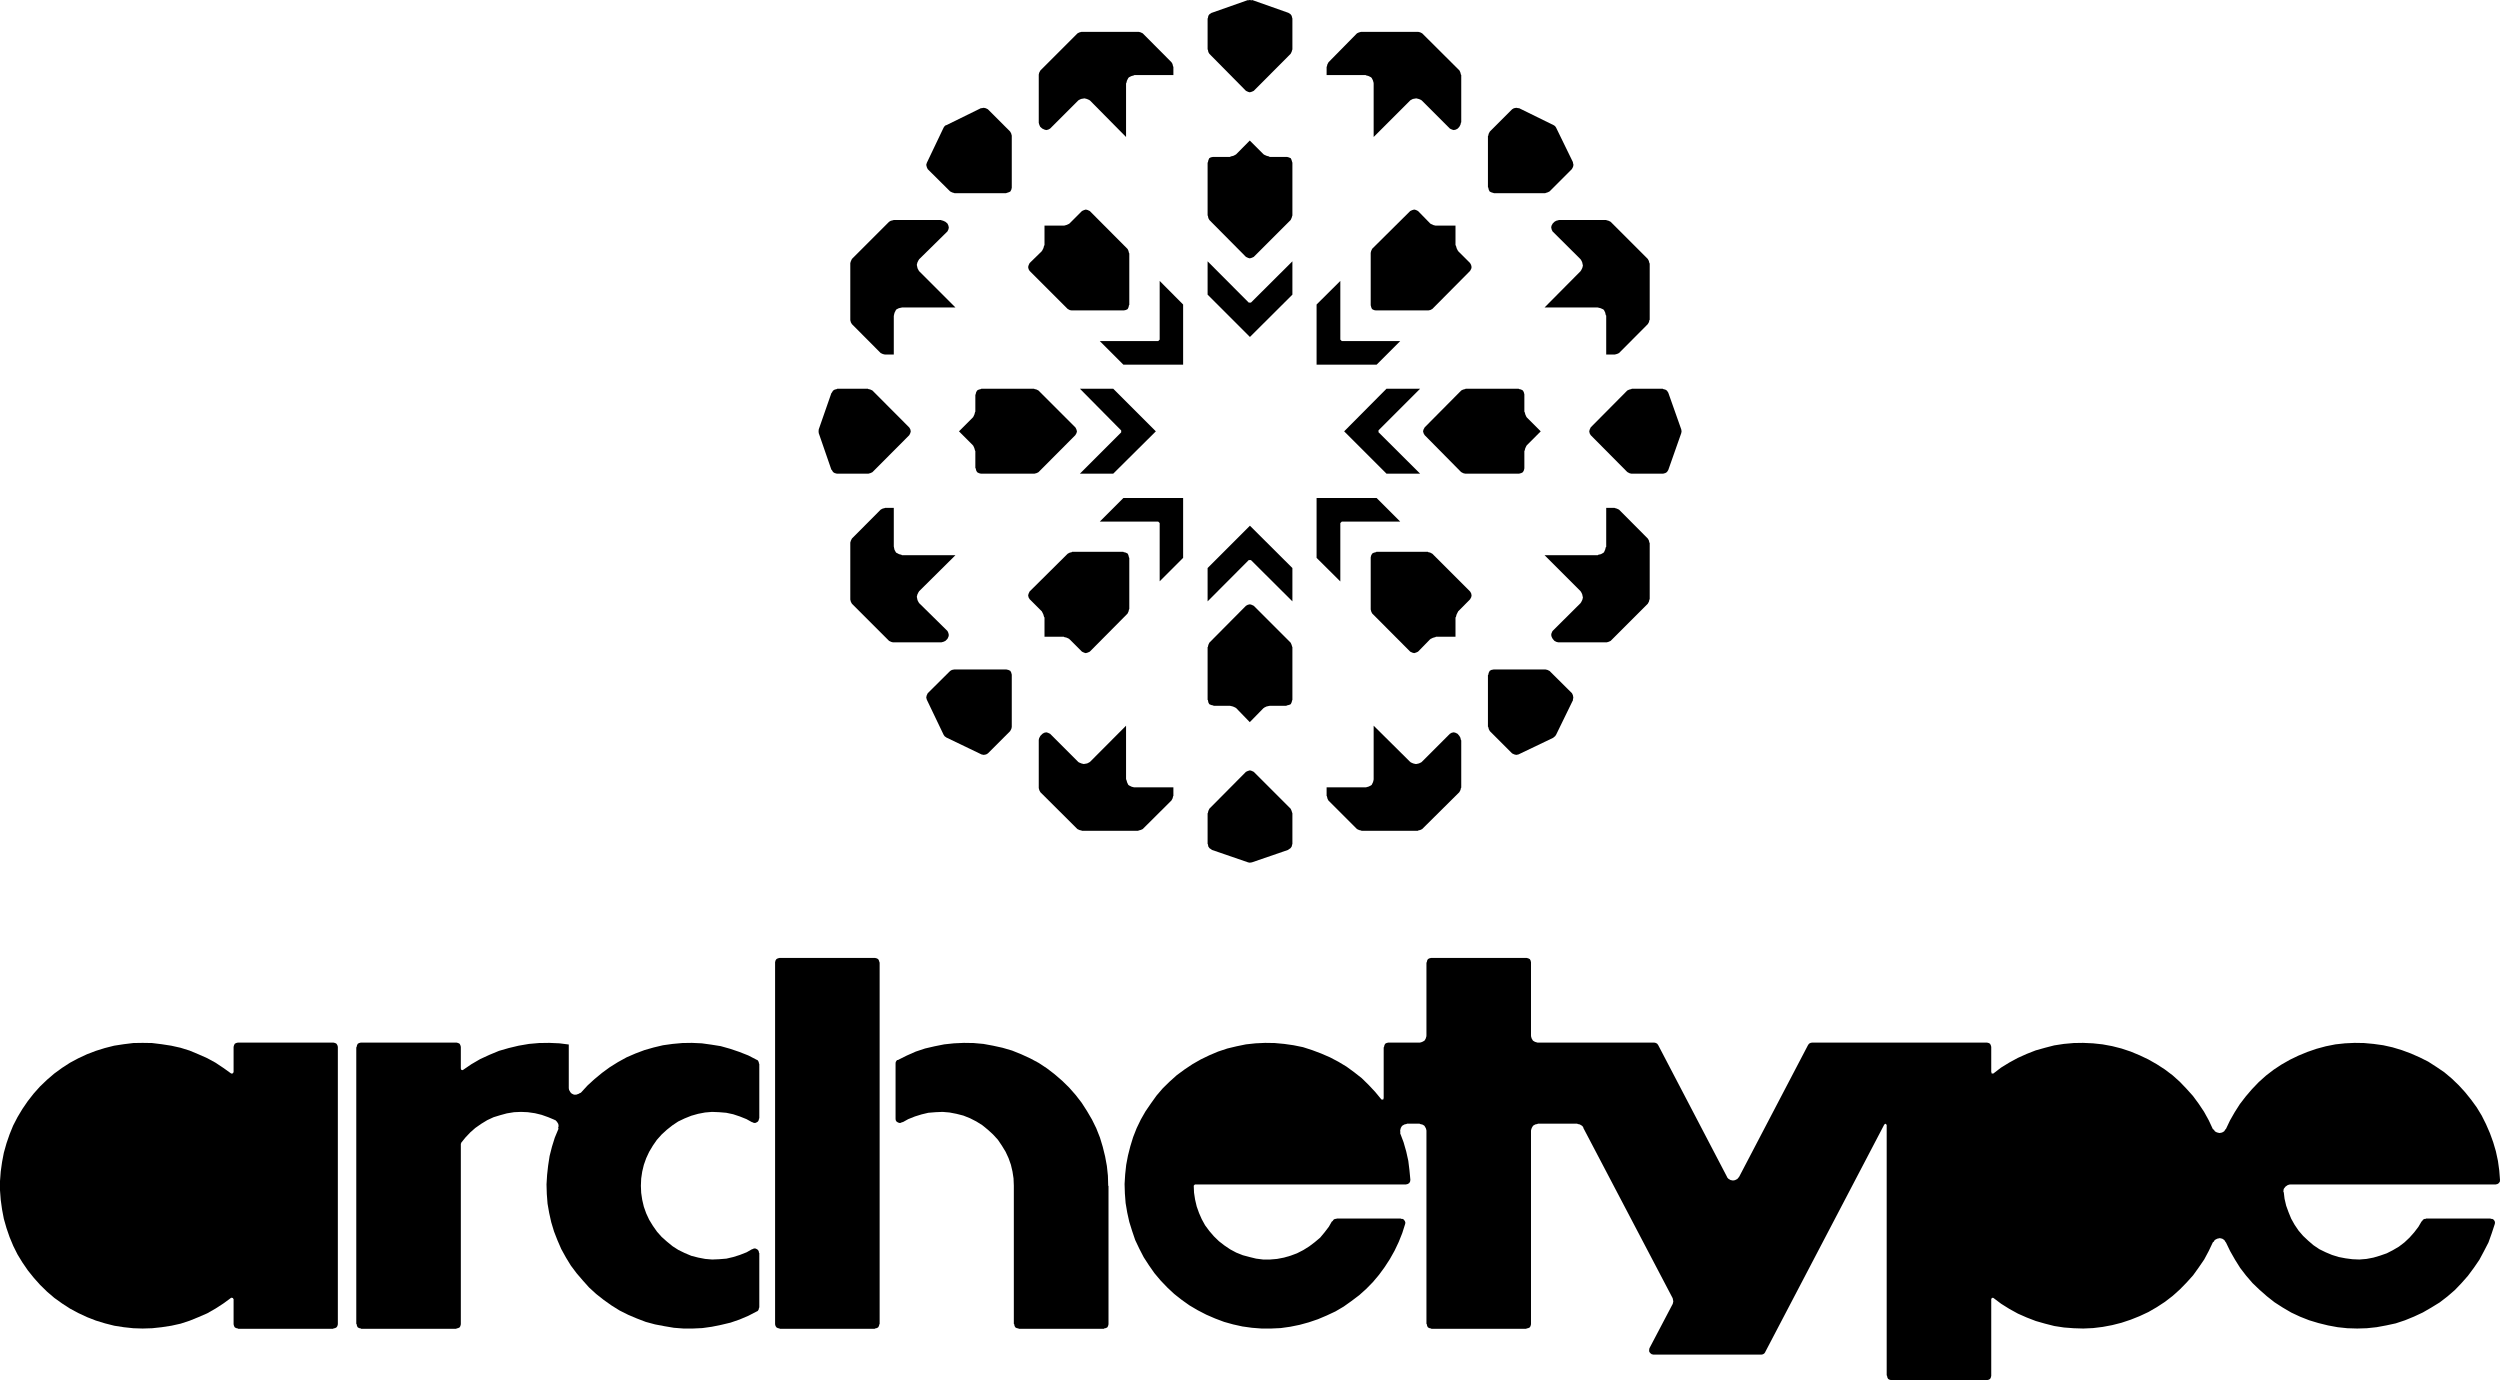 <svg xmlns="http://www.w3.org/2000/svg" viewBox="0 0 169.53 93.59"><title>Asset 1</title><g id="Layer_2" data-name="Layer 2"><g id="Layer_2-2" data-name="Layer 2"><polygon points="68.5 49.58 68.58 49.43 68.61 49.3 68.61 45.75 68.57 45.6 68.51 45.49 68.38 45.43 68.25 45.4 64.7 45.4 64.55 45.43 64.43 45.5 62.91 47.01 62.84 47.16 62.81 47.3 62.85 47.45 63.99 49.83 64.06 49.93 64.16 50 64.16 50.01 64.17 50.01 66.56 51.16 66.71 51.19 66.87 51.16 66.99 51.09 68.5 49.58"/><polygon points="58.89 32.12 59.03 32.08 59.16 32.02 61.66 29.51 61.73 29.37 61.76 29.25 61.73 29.11 61.66 28.99 59.16 26.48 59.01 26.41 58.87 26.38 58.86 26.36 56.77 26.36 56.76 26.38 56.6 26.42 56.49 26.49 56.4 26.64 56.38 26.65 55.52 29.12 55.52 29.12 55.51 29.25 55.52 29.37 56.38 31.86 56.4 31.86 56.49 32.01 56.6 32.08 56.75 32.12 58.89 32.12"/><polygon points="63.83 43.56 63.98 43.52 64.11 43.46 64.25 43.32 64.32 43.17 64.34 43.06 64.31 42.92 64.25 42.79 62.32 40.89 62.32 40.87 62.3 40.86 62.22 40.7 62.17 40.47 62.21 40.31 62.3 40.13 62.32 40.12 62.32 40.1 64.79 37.65 61.16 37.65 61.13 37.62 61.13 37.62 60.97 37.58 60.79 37.49 60.75 37.45 60.66 37.29 60.62 37.11 60.63 37.09 60.61 37.08 60.61 34.44 60.02 34.44 60.01 34.45 59.85 34.49 59.72 34.56 57.77 36.52 57.7 36.66 57.66 36.79 57.66 40.66 57.7 40.81 57.77 40.94 60.29 43.46 60.44 43.53 60.56 43.56 63.83 43.56"/><polygon points="78.38 29.25 75.49 26.36 73.23 26.36 76.02 29.18 76.03 29.18 76.03 29.32 73.23 32.12 75.49 32.12 78.38 29.25"/><polygon points="62.81 11.18 62.85 11.34 62.91 11.47 64.43 12.98 64.57 13.05 64.71 13.09 64.72 13.1 68.23 13.1 68.24 13.09 68.4 13.04 68.51 12.99 68.58 12.86 68.61 12.73 68.61 9.2 68.57 9.05 68.5 8.92 66.99 7.41 66.85 7.34 66.71 7.31 66.55 7.34 66.53 7.33 64.17 8.49 64.14 8.49 64.06 8.55 63.99 8.65 62.85 11.04 62.81 11.18"/><polygon points="57.77 17.56 57.7 17.71 57.66 17.84 57.66 21.71 57.7 21.86 57.77 21.98 59.72 23.94 59.87 24.01 60 24.04 60.61 24.04 60.61 21.4 60.63 21.39 60.62 21.37 60.66 21.21 60.75 21.03 60.79 20.98 60.95 20.9 61.13 20.86 61.15 20.86 61.16 20.85 64.79 20.85 62.32 18.38 62.32 18.36 62.3 18.35 62.22 18.19 62.17 17.96 62.21 17.8 62.3 17.62 62.32 17.61 62.32 17.59 64.25 15.69 64.32 15.54 64.34 15.42 64.31 15.29 64.25 15.16 64.11 15.04 63.96 14.97 63.82 14.93 63.81 14.92 60.59 14.92 60.58 14.93 60.41 14.97 60.29 15.04 57.77 17.56"/><polygon points="80.23 20.65 78.64 19.05 78.64 23.03 78.54 23.13 74.58 23.13 76.18 24.73 80.23 24.73 80.23 20.65"/><polygon points="87.64 43.88 87.63 43.87 87.58 43.71 87.52 43.58 85.02 41.08 84.87 41.01 84.76 40.98 84.62 41.01 84.49 41.08 82.01 43.58 81.94 43.73 81.91 43.87 81.89 43.88 81.89 47.46 81.91 47.47 81.94 47.63 82 47.75 82.14 47.81 82.28 47.84 82.29 47.86 83.42 47.86 83.43 47.87 83.45 47.87 83.61 47.91 83.79 47.99 83.8 48.01 83.82 48.01 84.75 48.97 85.69 48.01 85.71 48.01 85.72 47.99 85.88 47.91 86.06 47.87 86.08 47.87 86.09 47.86 87.24 47.86 87.25 47.84 87.42 47.8 87.53 47.75 87.59 47.62 87.63 47.47 87.64 47.46 87.64 43.88"/><polygon points="79.44 54.28 79.52 54.13 79.55 53.99 79.57 53.98 79.57 53.39 76.92 53.39 76.9 53.39 76.74 53.35 76.56 53.26 76.51 53.22 76.43 53.05 76.38 52.87 76.38 52.87 76.36 52.85 76.36 49.21 73.91 51.67 73.88 51.68 73.88 51.69 73.72 51.77 73.49 51.81 73.33 51.77 73.14 51.69 73.14 51.68 73.12 51.67 71.21 49.76 71.06 49.69 70.95 49.66 70.81 49.69 70.69 49.76 70.55 49.9 70.47 50.05 70.44 50.17 70.44 53.44 70.48 53.59 70.55 53.72 73.06 56.22 73.21 56.29 73.35 56.32 73.36 56.34 77.19 56.34 77.2 56.32 77.36 56.28 77.49 56.22 79.44 54.28"/><polygon points="69.82 40.11 69.75 40.26 69.72 40.37 69.75 40.51 69.82 40.63 70.66 41.47 70.66 41.49 70.67 41.5 70.75 41.66 70.8 41.84 70.8 41.84 70.83 41.87 70.83 43.18 72.14 43.18 72.16 43.2 72.16 43.2 72.33 43.24 72.51 43.33 72.51 43.35 72.53 43.35 73.37 44.19 73.52 44.26 73.63 44.29 73.77 44.25 73.9 44.19 76.46 41.61 76.53 41.46 76.56 41.32 76.58 41.31 76.58 37.83 76.56 37.81 76.52 37.65 76.47 37.54 76.33 37.47 76.19 37.44 76.18 37.42 72.7 37.42 72.69 37.44 72.53 37.48 72.4 37.55 69.82 40.11"/><polygon points="76.18 33.77 74.58 35.37 78.54 35.37 78.64 35.47 78.64 39.42 80.23 37.83 80.23 33.77 76.18 33.77"/><polygon points="87.64 55.15 87.63 55.13 87.58 54.97 87.52 54.84 85.02 52.34 84.87 52.27 84.76 52.24 84.62 52.28 84.49 52.34 82.01 54.84 81.94 54.99 81.91 55.13 81.89 55.15 81.89 57.23 81.91 57.25 81.94 57.41 82.02 57.52 82.16 57.61 82.17 57.63 84.64 58.48 84.75 58.5 84.88 58.48 84.89 58.48 87.36 57.63 87.37 57.61 87.51 57.52 87.59 57.41 87.63 57.25 87.64 57.23 87.64 55.15"/><polygon points="66.14 27.92 66.12 27.94 66.12 27.94 66.08 28.1 65.99 28.29 65.97 28.3 65.97 28.31 65.03 29.25 65.97 30.19 65.97 30.21 65.99 30.21 66.07 30.38 66.12 30.56 66.12 30.56 66.14 30.58 66.14 31.74 66.16 31.75 66.2 31.91 66.26 32.02 66.39 32.09 66.52 32.12 70.15 32.12 70.3 32.08 70.42 32.02 72.92 29.51 73 29.37 73.03 29.25 72.99 29.11 72.93 28.99 70.42 26.48 70.28 26.41 70.14 26.38 70.13 26.36 66.54 26.36 66.53 26.38 66.37 26.42 66.26 26.48 66.19 26.61 66.16 26.75 66.14 26.76 66.14 27.92"/><polygon points="93.48 29.32 93.48 29.18 96.3 26.36 94.02 26.36 91.15 29.25 94.02 32.12 96.3 32.12 93.49 29.32 93.48 29.32"/><polygon points="103.37 30.58 103.39 30.56 103.39 30.56 103.43 30.4 103.52 30.21 103.54 30.21 103.54 30.19 104.48 29.25 103.54 28.31 103.54 28.3 103.52 28.29 103.44 28.12 103.39 27.94 103.39 27.94 103.37 27.92 103.37 26.74 103.33 26.59 103.27 26.48 103.14 26.41 103 26.38 102.99 26.36 99.38 26.36 99.37 26.38 99.21 26.42 99.09 26.48 96.61 28.98 96.53 29.13 96.5 29.25 96.54 29.39 96.61 29.51 99.08 32.01 99.23 32.09 99.36 32.12 103.01 32.12 103.16 32.08 103.27 32.02 103.34 31.89 103.37 31.76 103.37 30.58"/><polygon points="99.69 18.37 99.77 18.22 99.79 18.11 99.76 17.97 99.69 17.84 98.88 17.03 98.88 17.01 98.86 17 98.78 16.84 98.73 16.66 98.73 16.66 98.7 16.63 98.7 15.3 97.37 15.3 97.35 15.3 97.19 15.26 97 15.17 97 15.16 96.98 15.15 96.16 14.31 96.02 14.24 95.9 14.21 95.76 14.25 95.63 14.31 93.05 16.87 92.98 17.02 92.95 17.15 92.95 20.7 92.99 20.85 93.04 20.96 93.18 21.03 93.3 21.05 96.86 21.05 97 21.02 97.13 20.95 99.69 18.37"/><polygon points="108.92 14.92 105.7 14.92 105.69 14.93 105.53 14.97 105.41 15.04 105.29 15.16 105.21 15.31 105.19 15.42 105.22 15.56 105.28 15.69 107.19 17.59 107.19 17.61 107.21 17.62 107.29 17.78 107.34 18.01 107.3 18.17 107.21 18.35 107.19 18.36 107.19 18.38 104.74 20.85 108.35 20.85 108.36 20.86 108.38 20.86 108.54 20.9 108.72 20.98 108.77 21.03 108.85 21.19 108.89 21.37 108.89 21.37 108.92 21.4 108.92 24.04 109.51 24.04 109.66 24 109.79 23.94 111.74 21.98 111.82 21.84 111.85 21.7 111.87 21.69 111.87 17.86 111.85 17.85 111.81 17.69 111.74 17.56 109.22 15.04 109.08 14.97 108.93 14.93 108.92 14.92"/><polygon points="101.03 8.92 100.95 9.07 100.92 9.21 100.9 9.22 100.9 12.7 100.92 12.71 100.96 12.88 101.02 12.99 101.15 13.05 101.29 13.09 101.3 13.1 104.79 13.1 104.8 13.09 104.96 13.04 105.08 12.98 106.59 11.47 106.67 11.32 106.7 11.18 106.66 11.02 106.67 11.01 105.52 8.65 105.45 8.55 105.36 8.49 103 7.33 102.98 7.34 102.82 7.31 102.66 7.34 102.54 7.41 101.03 8.92"/><polygon points="72.14 15.3 70.83 15.3 70.83 16.63 70.8 16.66 70.8 16.66 70.76 16.82 70.67 17 70.65 17.01 70.65 17.03 69.82 17.84 69.75 17.99 69.72 18.11 69.75 18.25 69.82 18.37 72.4 20.95 72.55 21.03 72.67 21.05 76.21 21.05 76.35 21.02 76.47 20.96 76.53 20.83 76.56 20.69 76.58 20.68 76.58 17.18 76.56 17.16 76.52 17 76.46 16.88 73.9 14.31 73.75 14.24 73.63 14.21 73.5 14.25 73.37 14.31 72.53 15.15 72.51 15.16 72.51 15.17 72.34 15.25 72.16 15.3 72.14 15.3"/><polygon points="90.09 4.22 90.01 4.37 89.98 4.51 89.96 4.52 89.96 5.09 92.61 5.09 92.63 5.11 92.63 5.11 92.79 5.15 92.97 5.24 93.02 5.29 93.1 5.45 93.15 5.63 93.14 5.64 93.15 5.65 93.15 9.29 95.63 6.81 95.64 6.81 95.65 6.79 95.81 6.71 96.04 6.67 96.2 6.71 96.39 6.79 96.39 6.81 96.41 6.81 98.32 8.72 98.47 8.79 98.58 8.82 98.72 8.79 98.85 8.72 98.96 8.6 99.04 8.45 99.07 8.31 99.09 8.3 99.09 5.08 99.07 5.07 99.03 4.91 98.97 4.78 96.44 2.26 96.3 2.19 96.17 2.16 92.3 2.16 92.15 2.2 92.02 2.26 90.09 4.22"/><polygon points="70.55 4.78 70.47 4.93 70.44 5.06 70.44 8.33 70.48 8.47 70.54 8.6 70.68 8.72 70.83 8.79 70.95 8.82 71.08 8.79 71.21 8.72 73.12 6.81 73.14 6.81 73.14 6.79 73.31 6.71 73.54 6.67 73.7 6.71 73.88 6.79 73.89 6.81 73.91 6.81 76.36 9.29 76.36 5.65 76.38 5.63 76.38 5.63 76.42 5.47 76.51 5.29 76.56 5.24 76.72 5.16 76.9 5.11 76.9 5.11 76.92 5.09 79.57 5.09 79.57 4.52 79.55 4.51 79.51 4.34 79.44 4.22 77.49 2.26 77.34 2.19 77.22 2.16 73.34 2.16 73.19 2.2 73.07 2.26 70.55 4.78"/><polygon points="93.35 24.73 94.95 23.13 90.99 23.13 90.89 23.03 90.89 19.05 89.28 20.65 89.28 24.73 93.35 24.73"/><polygon points="106.66 47.46 106.69 47.3 106.66 47.14 106.6 47.01 105.08 45.5 104.94 45.43 104.81 45.4 101.28 45.4 101.13 45.43 101.02 45.49 100.95 45.63 100.92 45.77 100.9 45.78 100.9 49.28 100.92 49.29 100.96 49.45 101.03 49.58 102.54 51.09 102.69 51.16 102.82 51.19 102.97 51.16 105.35 50.02 105.35 50 105.45 49.93 105.52 49.83 106.67 47.47 106.66 47.46"/><polygon points="94.95 35.37 93.35 33.77 89.28 33.77 89.28 37.83 90.89 39.43 90.89 35.47 90.99 35.37 94.95 35.37"/><polygon points="87.52 3.65 87.59 3.51 87.63 3.37 87.64 3.36 87.64 1.25 87.63 1.23 87.59 1.07 87.51 0.96 87.37 0.87 87.37 0.87 84.91 0 84.9 0.02 84.88 0.02 84.75 0 84.63 0.02 84.61 0.01 82.17 0.87 82.16 0.87 82.02 0.96 81.94 1.07 81.91 1.23 81.89 1.25 81.89 3.36 81.91 3.37 81.94 3.53 82.01 3.65 84.49 6.16 84.64 6.23 84.75 6.26 84.89 6.22 85.02 6.16 87.52 3.65"/><polygon points="98.96 53.72 99.04 53.57 99.07 53.43 99.09 53.42 99.09 50.2 99.07 50.19 99.03 50.02 98.96 49.9 98.84 49.76 98.7 49.69 98.58 49.66 98.44 49.69 98.32 49.76 96.41 51.67 96.39 51.68 96.39 51.69 96.22 51.77 96.04 51.81 96 51.81 95.83 51.77 95.65 51.69 95.65 51.67 95.63 51.67 93.15 49.21 93.15 52.85 93.14 52.86 93.15 52.87 93.11 53.03 93.02 53.22 92.97 53.26 92.81 53.34 92.63 53.39 92.61 53.39 89.96 53.39 89.96 53.98 89.98 53.99 90.02 54.16 90.08 54.28 92.02 56.22 92.17 56.29 92.31 56.32 92.32 56.34 96.15 56.34 96.16 56.32 96.32 56.28 96.44 56.22 98.96 53.72"/><polygon points="114.03 29.25 114.01 29.12 114.01 29.12 113.13 26.63 113.04 26.49 112.93 26.42 112.77 26.38 112.76 26.36 110.65 26.36 110.64 26.38 110.48 26.42 110.35 26.48 107.87 28.98 107.8 29.13 107.77 29.25 107.8 29.39 107.87 29.51 110.35 32.01 110.5 32.09 110.62 32.12 112.78 32.12 112.93 32.08 113.04 32.01 113.13 31.87 114.01 29.37 114.03 29.25"/><polygon points="87.52 14.92 87.59 14.77 87.63 14.63 87.64 14.62 87.64 11.02 87.63 11.01 87.58 10.84 87.53 10.73 87.39 10.67 87.27 10.64 86.09 10.64 86.06 10.61 86.06 10.61 85.9 10.57 85.72 10.49 85.72 10.48 85.69 10.47 84.75 9.53 83.82 10.47 83.79 10.48 83.79 10.49 83.63 10.57 83.45 10.61 83.45 10.61 83.42 10.64 82.26 10.64 82.11 10.67 82 10.73 81.94 10.87 81.91 11.01 81.89 11.02 81.89 14.62 81.91 14.63 81.94 14.79 82.01 14.92 84.49 17.42 84.64 17.49 84.75 17.52 84.89 17.48 85.02 17.42 87.52 14.92"/><polygon points="111.74 40.94 111.82 40.79 111.85 40.65 111.87 40.64 111.87 36.82 111.85 36.8 111.81 36.64 111.74 36.52 109.79 34.56 109.64 34.49 109.5 34.45 109.49 34.44 108.92 34.44 108.92 37.08 108.89 37.11 108.89 37.11 108.85 37.27 108.77 37.45 108.72 37.49 108.56 37.58 108.38 37.62 108.38 37.62 108.35 37.65 104.74 37.65 107.19 40.1 107.19 40.12 107.21 40.13 107.29 40.29 107.34 40.52 107.3 40.68 107.21 40.86 107.19 40.87 107.19 40.89 105.28 42.79 105.21 42.94 105.19 43.06 105.22 43.19 105.29 43.32 105.41 43.46 105.55 43.53 105.68 43.56 108.95 43.56 109.09 43.52 109.22 43.46 111.74 40.94"/><polygon points="97.35 43.2 97.37 43.18 98.7 43.18 98.7 41.87 98.73 41.84 98.73 41.84 98.77 41.68 98.86 41.5 98.87 41.49 98.87 41.47 99.69 40.64 99.77 40.49 99.79 40.37 99.76 40.23 99.69 40.11 97.13 37.55 96.98 37.47 96.84 37.44 96.83 37.42 93.33 37.42 93.32 37.44 93.16 37.48 93.05 37.54 92.98 37.67 92.95 37.8 92.95 41.33 92.99 41.48 93.05 41.6 95.63 44.19 95.78 44.26 95.9 44.29 96.03 44.25 96.16 44.19 96.98 43.35 97 43.35 97 43.33 97.17 43.25 97.35 43.2 97.35 43.2"/><polygon points="84.83 20.52 84.68 20.52 81.89 17.72 81.89 19.98 84.76 22.85 87.64 19.98 87.64 17.72 84.83 20.52 84.83 20.52"/><polygon points="81.89 38.52 81.89 40.78 84.68 37.98 84.83 37.98 84.83 37.98 87.64 40.78 87.64 38.52 84.76 35.65 81.89 38.52"/><polygon points="59.6 65.13 59.55 65.04 59.46 64.99 59.34 64.96 52.86 64.96 52.74 64.99 52.65 65.04 52.59 65.13 52.56 65.25 52.56 89.8 52.59 89.92 52.65 90.01 52.74 90.06 52.87 90.09 52.88 90.11 59.32 90.11 59.33 90.09 59.46 90.06 59.55 90.01 59.6 89.92 59.64 89.78 59.65 89.78 59.65 65.27 59.64 65.26 59.6 65.13"/><polygon points="51.45 72.02 51.4 71.92 51.35 71.88 51.32 71.87 50.74 71.57 50.13 71.33 49.51 71.12 48.87 70.94 48.24 70.84 47.59 70.75 46.92 70.72 46.27 70.73 45.61 70.79 44.96 70.88 44.33 71.03 43.7 71.21 43.09 71.44 42.49 71.7 41.91 72.02 41.35 72.37 40.83 72.75 40.32 73.17 39.84 73.61 39.39 74.1 39.31 74.13 39.25 74.17 39.08 74.23 38.92 74.23 38.77 74.16 38.68 74.07 38.59 73.91 38.57 73.79 38.57 73.78 38.57 73.78 38.57 70.83 37.94 70.75 37.25 70.72 36.55 70.73 35.87 70.79 35.17 70.91 34.5 71.07 33.84 71.26 33.19 71.53 32.56 71.82 31.96 72.17 31.39 72.56 31.34 72.57 31.26 72.53 31.27 72.49 31.25 72.47 31.25 70.99 31.22 70.88 31.17 70.78 31.07 70.73 30.96 70.7 24.47 70.7 24.35 70.73 24.26 70.78 24.21 70.88 24.18 71.01 24.16 71.02 24.16 89.78 24.18 89.78 24.21 89.92 24.26 90.01 24.35 90.06 24.48 90.09 24.49 90.11 30.94 90.11 30.95 90.09 31.07 90.06 31.17 90.01 31.22 89.92 31.25 89.8 31.25 77.56 31.27 77.54 31.27 77.5 31.55 77.15 31.89 76.79 32.23 76.49 32.63 76.21 33.04 75.96 33.47 75.76 33.93 75.62 34.37 75.5 34.86 75.42 35.33 75.4 35.79 75.42 36.28 75.49 36.73 75.6 37.18 75.76 37.61 75.94 37.62 75.96 37.65 75.95 37.77 76.07 37.86 76.22 37.88 76.36 37.87 76.4 37.85 76.46 37.87 76.55 37.62 77.15 37.43 77.76 37.27 78.39 37.17 79.04 37.1 79.67 37.06 80.32 37.08 80.97 37.13 81.62 37.24 82.25 37.38 82.88 37.57 83.51 37.8 84.1 38.06 84.7 38.38 85.28 38.71 85.82 39.1 86.34 39.52 86.83 39.95 87.31 40.43 87.75 40.94 88.15 41.46 88.52 42.02 88.87 42.6 89.16 43.19 89.41 43.79 89.64 44.42 89.81 45.05 89.93 45.7 90.04 46.35 90.09 46.98 90.09 47.63 90.06 48.27 89.97 48.91 89.84 49.54 89.69 50.15 89.48 50.74 89.23 51.32 88.93 51.35 88.92 51.4 88.88 51.45 88.79 51.47 88.68 51.49 88.67 51.49 84.97 51.47 84.96 51.45 84.85 51.4 84.76 51.31 84.7 51.22 84.66 51.13 84.66 51.02 84.71 50.98 84.72 50.63 84.92 50.17 85.1 49.73 85.24 49.26 85.35 48.77 85.39 48.29 85.41 47.82 85.37 47.35 85.28 46.88 85.16 46.43 84.97 46 84.76 45.61 84.51 45.23 84.2 44.87 83.88 44.55 83.52 44.27 83.12 44.02 82.71 43.82 82.28 43.66 81.83 43.55 81.36 43.48 80.89 43.46 80.41 43.48 79.92 43.55 79.45 43.66 78.99 43.82 78.54 44.02 78.11 44.27 77.69 44.54 77.3 44.86 76.94 45.22 76.61 45.6 76.31 45.99 76.05 46.43 75.84 46.88 75.66 47.34 75.53 47.81 75.44 48.28 75.4 48.77 75.42 49.25 75.46 49.72 75.56 50.17 75.71 50.62 75.89 50.98 76.09 51.02 76.1 51.13 76.15 51.22 76.15 51.33 76.1 51.4 76.05 51.45 75.96 51.47 75.85 51.49 75.84 51.49 72.14 51.47 72.13 51.45 72.02"/><polygon points="75.13 79.73 75.06 79.07 74.94 78.42 74.78 77.77 74.59 77.14 74.34 76.51 74.05 75.92 73.71 75.34 73.35 74.78 72.94 74.25 72.5 73.75 72.03 73.29 71.52 72.85 71 72.45 70.44 72.08 69.86 71.77 69.25 71.49 68.63 71.24 67.98 71.05 67.34 70.91 66.69 70.79 66.02 70.73 65.36 70.72 64.69 70.75 64.03 70.82 63.38 70.95 62.73 71.1 62.1 71.31 61.49 71.58 60.89 71.88 60.85 71.88 60.8 71.92 60.74 72.02 60.73 72.12 60.73 75.86 60.74 75.96 60.79 76.05 60.88 76.11 60.98 76.15 61.06 76.15 61.17 76.1 61.23 76.09 61.59 75.89 62.04 75.71 62.49 75.57 62.95 75.46 63.44 75.42 63.92 75.4 64.39 75.44 64.86 75.53 65.33 75.65 65.78 75.83 66.21 76.05 66.61 76.3 66.99 76.61 67.34 76.93 67.67 77.29 67.94 77.69 68.19 78.1 68.39 78.53 68.55 78.98 68.66 79.45 68.73 79.91 68.75 80.4 68.75 80.4 68.75 80.4 68.75 89.78 68.77 89.78 68.8 89.92 68.85 90.01 68.94 90.06 69.08 90.09 69.08 90.11 74.86 90.11 74.86 90.09 74.99 90.06 75.09 90.01 75.14 89.92 75.17 89.8 75.17 80.42 75.15 80.41 75.13 79.73"/><polygon points="22.82 70.78 22.73 70.73 22.61 70.7 16.13 70.7 16.01 70.73 15.92 70.78 15.87 70.88 15.84 70.99 15.84 72.72 15.8 72.75 15.8 72.78 15.76 72.79 15.75 72.8 15.74 72.8 15.68 72.8 15.15 72.42 14.61 72.06 14.04 71.75 13.45 71.49 12.85 71.24 12.24 71.05 11.61 70.91 10.96 70.81 10.31 70.73 9.67 70.72 9.04 70.73 8.39 70.81 7.74 70.91 7.11 71.07 6.5 71.26 5.9 71.49 5.3 71.77 4.74 72.07 4.2 72.42 3.68 72.8 3.19 73.22 2.71 73.68 2.29 74.15 1.89 74.66 1.52 75.2 1.19 75.75 0.89 76.33 0.65 76.92 0.44 77.53 0.26 78.17 0.14 78.8 0.05 79.44 0 80.09 0 80.72 0.05 81.37 0.14 82.02 0.26 82.65 0.44 83.28 0.65 83.89 0.9 84.49 1.19 85.07 1.52 85.61 1.89 86.15 2.3 86.66 2.72 87.13 3.19 87.59 3.68 88.01 4.21 88.39 4.75 88.74 5.31 89.04 5.91 89.32 6.5 89.55 7.12 89.74 7.75 89.9 8.39 90 9.04 90.07 9.67 90.09 10.32 90.07 10.97 90 11.62 89.9 12.25 89.76 12.86 89.56 13.45 89.32 14.05 89.06 14.61 88.74 15.15 88.39 15.68 88 15.74 88.01 15.75 88 15.76 88.02 15.8 88.02 15.8 88.05 15.84 88.09 15.84 89.8 15.87 89.92 15.92 90.01 16.01 90.06 16.14 90.09 16.15 90.11 22.59 90.11 22.6 90.09 22.73 90.06 22.82 90.01 22.88 89.92 22.91 89.8 22.91 70.99 22.88 70.88 22.82 70.78"/><polygon points="169.48 79.37 169.39 78.72 169.25 78.07 169.07 77.46 168.85 76.85 168.58 76.23 168.29 75.65 167.95 75.09 167.57 74.57 167.16 74.06 166.73 73.59 166.25 73.13 165.75 72.71 165.22 72.35 164.66 71.99 164.08 71.7 163.49 71.44 162.87 71.21 162.24 71.02 161.61 70.88 160.96 70.79 160.31 70.73 159.67 70.72 159.02 70.75 158.37 70.82 157.72 70.95 157.09 71.12 156.48 71.33 155.87 71.58 155.29 71.86 154.71 72.19 154.18 72.54 153.66 72.94 153.17 73.38 152.71 73.86 152.29 74.35 151.89 74.87 151.54 75.42 151.22 75.98 150.94 76.57 150.91 76.58 150.85 76.68 150.82 76.72 150.68 76.8 150.53 76.83 150.49 76.83 150.33 76.79 150.2 76.72 150.17 76.68 150.14 76.62 150.06 76.57 149.78 75.97 149.46 75.39 149.1 74.85 148.71 74.32 148.27 73.83 147.82 73.36 147.33 72.92 146.8 72.52 146.26 72.17 145.68 71.84 145.09 71.56 144.49 71.31 143.86 71.1 143.23 70.94 142.58 70.82 141.93 70.75 141.26 70.72 140.62 70.73 139.95 70.79 139.3 70.89 138.68 71.05 138.04 71.23 137.43 71.47 136.83 71.74 136.26 72.05 135.69 72.4 135.17 72.8 135.13 72.8 135.12 72.8 135.11 72.8 135.05 72.79 135.06 72.74 135.03 72.72 135.03 70.99 135 70.88 134.95 70.78 134.86 70.73 134.74 70.7 131.14 70.7 127.86 70.7 122.88 70.7 122.78 70.72 122.68 70.77 122.61 70.86 117.93 79.81 117.92 79.81 117.92 79.82 117.81 79.95 117.65 80.03 117.53 80.05 117.5 80.05 117.35 80.02 117.2 79.93 117.11 79.82 117.11 79.8 112.44 70.86 112.37 70.77 112.27 70.72 112.17 70.7 104.28 70.7 104.26 70.7 104.09 70.65 103.97 70.58 103.94 70.55 103.86 70.41 103.82 70.26 103.83 70.25 103.82 70.24 103.82 65.25 103.79 65.13 103.74 65.04 103.64 64.99 103.53 64.96 97.04 64.96 96.92 64.99 96.83 65.04 96.78 65.13 96.75 65.26 96.73 65.27 96.73 70.24 96.72 70.25 96.73 70.26 96.68 70.43 96.61 70.55 96.58 70.58 96.43 70.66 96.29 70.7 96.27 70.7 94.14 70.7 94.02 70.73 93.93 70.78 93.88 70.88 93.85 71.01 93.83 71.02 93.83 74.48 93.81 74.51 93.8 74.57 93.75 74.56 93.74 74.57 93.73 74.56 93.68 74.56 93.25 74.04 92.81 73.57 92.34 73.11 91.83 72.71 91.31 72.33 90.76 72 90.19 71.7 89.59 71.44 88.98 71.21 88.36 71.01 87.72 70.88 87.09 70.79 86.44 70.73 85.79 70.72 85.14 70.75 84.49 70.82 83.86 70.95 83.23 71.1 82.6 71.31 82.01 71.56 81.43 71.84 80.87 72.16 80.33 72.52 79.8 72.91 79.31 73.35 78.85 73.8 78.43 74.29 78.05 74.82 77.68 75.36 77.36 75.92 77.08 76.5 76.84 77.11 76.65 77.73 76.49 78.36 76.37 78.99 76.3 79.64 76.26 80.29 76.28 80.93 76.33 81.58 76.44 82.23 76.58 82.86 76.77 83.47 76.98 84.09 77.26 84.68 77.56 85.26 77.91 85.8 78.28 86.33 78.7 86.83 79.16 87.31 79.63 87.75 80.14 88.15 80.66 88.52 81.22 88.85 81.8 89.15 82.4 89.41 83.01 89.64 83.62 89.81 84.25 89.95 84.9 90.04 85.55 90.09 86.2 90.09 86.85 90.06 87.49 89.97 88.13 89.84 88.75 89.67 89.37 89.46 89.96 89.21 90.56 88.93 91.12 88.6 91.64 88.23 92.17 87.83 92.64 87.41 93.1 86.94 93.52 86.44 93.9 85.92 94.25 85.38 94.57 84.81 94.85 84.22 95.09 83.62 95.29 82.99 95.29 82.99 95.3 82.9 95.27 82.81 95.2 82.71 95.13 82.66 95 82.65 94.99 82.63 90.64 82.63 90.63 82.65 90.52 82.66 90.43 82.71 90.37 82.8 90.31 82.84 90.11 83.19 89.82 83.57 89.52 83.93 89.15 84.24 88.78 84.52 88.38 84.77 87.95 84.99 87.52 85.15 87.07 85.28 86.6 85.37 86.13 85.41 85.65 85.41 85.18 85.35 84.73 85.24 84.28 85.12 83.83 84.94 83.42 84.72 83.02 84.45 82.66 84.17 82.32 83.84 82.01 83.48 81.72 83.09 81.49 82.67 81.31 82.26 81.15 81.81 81.04 81.34 80.97 80.88 80.95 80.41 80.95 80.41 80.95 80.4 80.99 80.36 81.03 80.32 81.03 80.32 81.04 80.32 95.34 80.32 95.46 80.29 95.56 80.23 95.62 80.13 95.64 80.01 95.58 79.37 95.5 78.72 95.36 78.09 95.18 77.46 94.95 76.85 94.96 76.77 94.95 76.69 94.95 76.65 94.99 76.49 95.06 76.37 95.1 76.33 95.24 76.25 95.38 76.22 95.38 76.22 95.41 76.2 96.27 76.2 96.29 76.22 96.29 76.22 96.46 76.26 96.58 76.33 96.61 76.37 96.69 76.51 96.73 76.65 96.72 76.67 96.73 76.67 96.73 89.78 96.75 89.78 96.78 89.92 96.83 90.01 96.92 90.06 97.05 90.09 97.06 90.11 103.5 90.11 103.51 90.09 103.64 90.06 103.74 90.01 103.79 89.92 103.82 89.8 103.82 76.67 103.83 76.67 103.82 76.65 103.87 76.49 103.94 76.37 103.97 76.33 104.11 76.25 104.26 76.22 104.26 76.22 104.28 76.2 106.96 76.2 106.98 76.22 107.13 76.25 107.28 76.34 107.37 76.44 107.36 76.47 113.42 88.02 113.42 88.03 113.43 88.04 113.47 88.25 113.43 88.43 113.42 88.44 111.85 91.43 111.83 91.56 111.84 91.67 111.91 91.76 112 91.83 112.12 91.86 119.44 91.86 119.54 91.84 119.63 91.79 119.7 91.7 119.7 91.69 127.78 76.25 127.82 76.23 127.86 76.2 127.87 76.22 127.89 76.21 127.91 76.25 127.94 76.29 127.94 93.28 127.96 93.28 127.99 93.42 128.04 93.51 128.13 93.56 128.25 93.59 134.74 93.59 134.86 93.56 134.95 93.51 135 93.42 135.03 93.3 135.03 88.09 135.06 88.07 135.05 88.02 135.11 88.01 135.12 88 135.13 88.01 135.17 88.01 135.7 88.41 136.26 88.76 136.84 89.08 137.43 89.34 138.05 89.58 138.68 89.76 139.31 89.92 139.96 90.02 140.62 90.07 141.27 90.09 141.94 90.06 142.59 89.98 143.23 89.86 143.86 89.7 144.49 89.49 145.09 89.25 145.69 88.97 146.26 88.64 146.81 88.28 147.33 87.88 147.82 87.44 148.28 86.97 148.72 86.48 149.1 85.95 149.47 85.41 149.78 84.83 150.06 84.24 150.13 84.19 150.17 84.11 150.2 84.08 150.35 84 150.53 83.96 150.7 84 150.82 84.08 150.85 84.11 150.92 84.23 150.94 84.24 151.23 84.84 151.56 85.42 151.91 85.98 152.31 86.5 152.75 87.01 153.22 87.46 153.72 87.9 154.24 88.31 154.8 88.67 155.38 89.01 155.98 89.29 156.59 89.53 157.22 89.72 157.87 89.88 158.52 90 159.18 90.07 159.85 90.09 160.5 90.07 161.16 90 161.81 89.88 162.46 89.74 163.09 89.53 163.7 89.28 164.3 89 164.87 88.67 165.44 88.32 165.96 87.92 166.47 87.48 166.92 87.01 167.36 86.51 167.76 85.97 168.13 85.43 168.44 84.85 168.75 84.25 168.97 83.63 169.18 82.99 169.18 82.99 169.19 82.9 169.17 82.81 169.1 82.71 169.02 82.66 168.9 82.65 168.89 82.63 164.52 82.63 164.5 82.65 164.4 82.66 164.31 82.71 164.25 82.8 164.21 82.83 164 83.19 163.71 83.57 163.39 83.93 163.05 84.25 162.67 84.54 162.26 84.78 161.85 84.99 161.39 85.15 160.95 85.28 160.48 85.37 159.99 85.41 159.52 85.39 159.06 85.33 158.59 85.24 158.14 85.1 157.71 84.92 157.28 84.71 156.88 84.44 156.52 84.13 156.18 83.81 155.87 83.45 155.6 83.05 155.37 82.64 155.19 82.2 155.03 81.76 154.92 81.29 154.87 80.87 154.84 80.8 154.86 80.64 154.88 80.6 154.99 80.46 155.14 80.36 155.28 80.32 155.29 80.33 155.3 80.32 169.24 80.32 169.36 80.29 169.45 80.23 169.52 80.13 169.53 80.01 169.48 79.37"/></g></g></svg>
